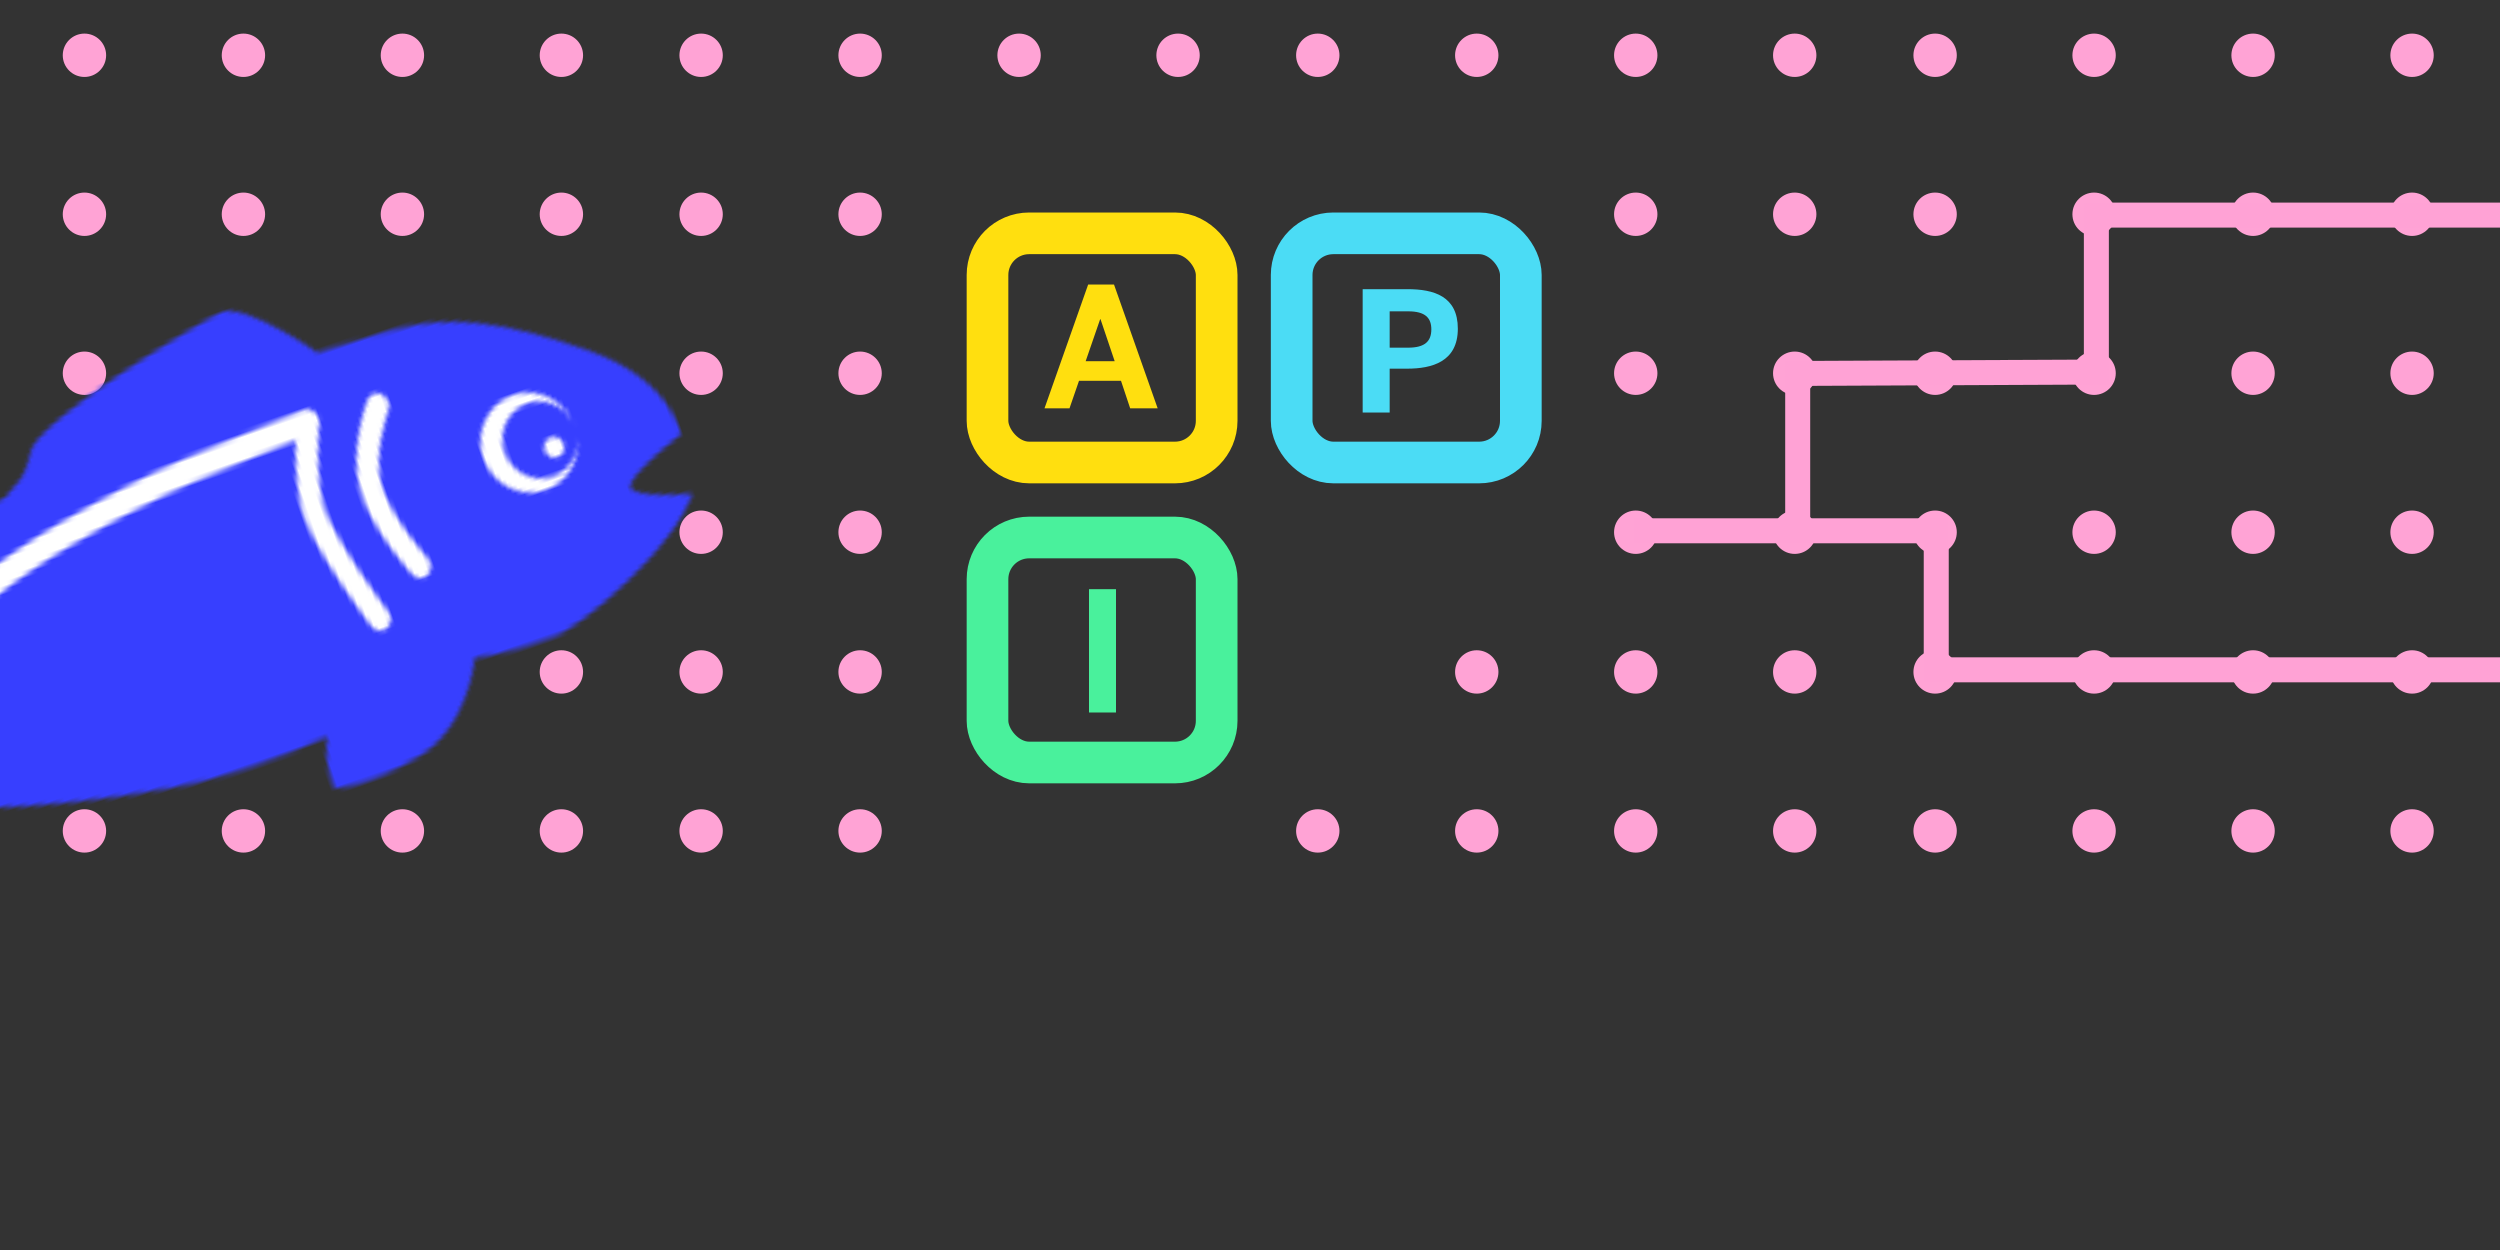 <?xml version="1.0" encoding="UTF-8"?>
<svg width="600px" height="300px" viewBox="0 0 600 300" version="1.1" xmlns="http://www.w3.org/2000/svg" xmlns:xlink="http://www.w3.org/1999/xlink" style="background: #E955FF;">
    <rect x="0" y="0" width="600" height="300" fill="#333333" stroke="none"/>
    <!-- Generator: Sketch 43.1 (39012) - http://www.bohemiancoding.com/sketch -->
    <title>featured-for-partners</title>
    <desc>Created with Sketch.</desc>
    <defs>
        <path d="M76.194,17.558 C76.194,17.558 71.502,17.558 57.508,18.285 C43.514,19.013 31.058,25.233 14.42,38.339 C-2.221,51.443 0.132,64.565 0.132,64.565 C0.132,64.565 15.652,69.824 15.652,72.668 C15.652,75.515 2.065,78.883 2.065,78.883 C10.818,90.098 37.985,100.561 44.851,100.561 C51.436,100.561 56.035,100.743 64.353,99.186 C64.981,100.579 71.47,114.333 84.713,117.179 C98.672,120.184 106.393,117.824 106.393,117.824 C106.393,117.824 107.091,111.658 103.915,105.502 C116.018,106.695 129.753,107 143.193,104.959 C180.528,99.287 198.949,90.306 204.978,89.113 C207.78,88.559 216.721,91.831 225.694,95.1 C236.022,98.864 246.399,102.629 247.522,100.561 C249.618,96.698 239.952,88.246 244.46,76.842 C248.965,65.432 238.931,57.906 244.495,48.797 C250.061,39.688 248.944,25.795 247.522,25.065 C245.979,24.275 236.99,27.981 227.547,31.686 C218.24,35.338 208.489,38.989 204.978,38.339 C187.504,35.102 190.712,33.01 167.195,27.678 C157.789,25.549 159.096,26.812 157.019,25.233 C154.949,23.657 152.971,24.136 148.912,17.558 C144.851,10.982 97.971,0.877 94.773,0.877 C88.375,0.877 76.194,17.558 76.194,17.558 Z" id="path-1"></path>
        <path d="M0.968,1.368 C-0.102,2.508 -0.155,4.418 0.85,5.627 C0.893,5.681 0.992,5.801 1.134,5.986 C1.385,6.31 1.666,6.689 1.973,7.118 C2.845,8.351 3.727,9.726 4.542,11.205 C6.478,14.699 7.751,18.172 8.064,21.339 C8.235,23.07 8.117,25.176 7.727,27.562 C7.331,30.015 6.668,32.664 5.815,35.39 C5.296,37.048 4.738,38.632 4.182,40.082 C3.984,40.588 3.807,41.04 3.644,41.428 C3.551,41.655 3.489,41.81 3.457,41.88 C2.81,43.373 3.35,45.179 4.663,45.914 C5.978,46.65 7.569,46.035 8.216,44.542 C8.39,44.146 8.679,43.445 9.045,42.493 C9.649,40.922 10.251,39.21 10.818,37.407 C11.759,34.405 12.494,31.457 12.948,28.653 C13.424,25.729 13.577,23.051 13.336,20.662 C12.919,16.457 11.363,12.193 9.037,7.995 C8.098,6.307 7.104,4.742 6.101,3.335 C5.492,2.479 5.013,1.855 4.719,1.502 C4.198,0.871 3.492,0.552 2.786,0.552 C2.134,0.552 1.478,0.823 0.968,1.368 Z" id="path-3"></path>
        <path d="M1.158,4.516 C1.198,4.596 1.273,4.765 1.383,5.019 C1.567,5.444 1.779,5.939 2.001,6.49 C2.65,8.079 3.297,9.81 3.902,11.624 C4.856,14.495 5.607,17.288 6.075,19.875 C6.246,20.846 6.38,21.774 6.468,22.66 C6.725,25.22 6.153,29.647 4.915,35.236 C4.476,37.213 3.966,39.294 3.394,41.445 C2.698,44.075 1.95,46.678 1.201,49.126 C0.936,49.985 0.693,50.761 0.477,51.44 C0.402,51.678 0.332,51.887 0.276,52.063 C0.241,52.165 0.22,52.237 0.207,52.269 C-0.307,53.829 0.386,55.565 1.757,56.151 C3.129,56.737 4.664,55.948 5.174,54.391 C5.193,54.345 5.22,54.268 5.254,54.155 C5.316,53.965 5.385,53.746 5.466,53.497 C5.69,52.791 5.944,51.988 6.212,51.103 C6.984,48.58 7.754,45.902 8.479,43.181 C9.07,40.948 9.604,38.778 10.062,36.707 C11.449,30.45 12.091,25.469 11.743,21.983 C11.636,20.91 11.479,19.805 11.273,18.671 C10.746,15.731 9.917,12.643 8.864,9.492 C8.506,8.414 8.137,7.368 7.754,6.359 C8.182,6.381 8.615,6.405 9.064,6.426 C13.313,6.648 17.569,6.878 21.534,7.103 C22.917,7.18 24.248,7.255 25.51,7.33 C29.095,7.542 32.103,7.729 34.413,7.892 C43.103,8.507 56.498,10.546 66.73,12.619 C82.416,15.795 95.22,20.49 115.548,29.629 C117.098,30.327 122.422,32.732 122.545,32.788 C123.908,33.403 125.451,32.646 125.994,31.1 C126.531,29.554 125.868,27.801 124.504,27.189 C124.381,27.133 119.058,24.725 117.502,24.027 C96.867,14.751 83.774,9.947 67.663,6.683 C57.246,4.575 43.664,2.507 34.745,1.878 C32.413,1.715 29.384,1.522 25.785,1.311 C24.515,1.236 23.184,1.161 21.799,1.083 C17.823,0.856 13.567,0.629 9.31,0.404 C7.818,0.326 6.433,0.257 5.193,0.195 C4.76,0.171 4.372,0.152 4.041,0.134 C3.701,0.118 3.701,0.118 3.632,0.112 C3.589,0.11 3.549,0.11 3.509,0.11 C1.533,0.11 0.236,2.499 1.158,4.516 Z" id="path-5"></path>
        <path d="M0.826,12.102 C0.826,18.758 6.029,24.154 12.448,24.154 C18.868,24.154 24.071,18.758 24.071,12.102 C24.071,5.446 18.868,0.047 12.448,0.047 C6.029,0.047 0.826,5.446 0.826,12.102 Z" id="path-7"></path>
        <path d="M0.826,12.102 L0.826,12.236 C0.888,7.158 4.874,3.06 9.786,3.06 C14.734,3.06 18.745,7.22 18.745,12.351 C18.745,17.485 14.734,21.645 9.786,21.645 C5.425,21.645 1.791,18.413 0.989,14.135 C1.922,19.823 6.697,24.154 12.448,24.154 C18.868,24.154 24.071,18.758 24.071,12.102 C24.071,5.446 18.868,0.047 12.448,0.047 C6.029,0.047 0.826,5.446 0.826,12.102 Z" id="path-9"></path>
        <path d="M0.704,2.735 C0.704,4.127 1.787,5.25 3.126,5.25 C4.463,5.25 5.546,4.127 5.546,2.735 C5.546,1.352 4.463,0.229 3.126,0.229 C1.787,0.229 0.704,1.352 0.704,2.735 Z" id="path-11"></path>
    </defs>
    <g id="featured-banners-and-blog-posts" stroke="none" stroke-width="1" fill="none" fill-rule="evenodd">
        <g id="featured-for-partners">
            <g id="dot-grid-bk" transform="translate(15, 8)">
                <g id="noun_927547_cc" fill-rule="nonzero" fill="#FFA3D5">
                    <ellipse id="Oval" cx="43.422" cy="81.578" rx="5.203" ry="5.203"></ellipse>
                    <ellipse id="Oval" cx="43.422" cy="119.733" rx="5.204" ry="5.204"></ellipse>
                    <circle id="Oval" cx="43.422" cy="43.422" r="5.204"></circle>
                    <ellipse id="Oval" cx="43.422" cy="5.267" rx="5.204" ry="5.204"></ellipse>
                    <ellipse id="Oval" cx="5.267" cy="81.578" rx="5.203" ry="5.203"></ellipse>
                    <ellipse id="Oval" cx="5.267" cy="119.733" rx="5.204" ry="5.204"></ellipse>
                    <ellipse id="Oval" cx="5.267" cy="43.422" rx="5.204" ry="5.204"></ellipse>
                    <ellipse id="Oval" cx="5.267" cy="5.267" rx="5.204" ry="5.204"></ellipse>
                    <ellipse id="Oval" cx="119.733" cy="81.578" rx="5.203" ry="5.203"></ellipse>
                    <circle id="Oval" cx="119.733" cy="119.733" r="5.204"></circle>
                    <ellipse id="Oval" cx="119.733" cy="43.422" rx="5.204" ry="5.204"></ellipse>
                    <ellipse id="Oval" cx="119.733" cy="5.267" rx="5.204" ry="5.204"></ellipse>
                    <ellipse id="Oval" cx="81.578" cy="43.422" rx="5.204" ry="5.204"></ellipse>
                    <ellipse id="Oval" cx="81.578" cy="5.267" rx="5.204" ry="5.204"></ellipse>
                    <circle id="Oval" cx="81.578" cy="81.578" r="5.203"></circle>
                    <ellipse id="Oval" cx="81.578" cy="119.733" rx="5.204" ry="5.204"></ellipse>
                </g>
                <ellipse id="Oval" fill="#FFA3D5" fill-rule="nonzero" cx="191.422" cy="81.578" rx="5.203" ry="5.203"></ellipse>
                <ellipse id="Oval" fill="#FFA3D5" fill-rule="nonzero" cx="191.422" cy="119.733" rx="5.204" ry="5.204"></ellipse>
                <circle id="Oval" fill="#FFA3D5" fill-rule="nonzero" cx="191.422" cy="43.422" r="5.204"></circle>
                <ellipse id="Oval" fill="#FFA3D5" fill-rule="nonzero" cx="191.422" cy="5.267" rx="5.204" ry="5.204"></ellipse>
                <ellipse id="Oval" fill="#FFA3D5" fill-rule="nonzero" cx="153.267" cy="81.578" rx="5.203" ry="5.203"></ellipse>
                <ellipse id="Oval" fill="#FFA3D5" fill-rule="nonzero" cx="153.267" cy="119.733" rx="5.204" ry="5.204"></ellipse>
                <ellipse id="Oval" fill="#FFA3D5" fill-rule="nonzero" cx="153.267" cy="43.422" rx="5.204" ry="5.204"></ellipse>
                <ellipse id="Oval" fill="#FFA3D5" fill-rule="nonzero" cx="153.267" cy="5.267" rx="5.204" ry="5.204"></ellipse>
                <ellipse id="Oval" fill="#FFA3D5" fill-rule="nonzero" cx="267.733" cy="5.267" rx="5.204" ry="5.204"></ellipse>
                <ellipse id="Oval" fill="#FFA3D5" fill-rule="nonzero" cx="229.578" cy="5.267" rx="5.204" ry="5.204"></ellipse>
                <circle id="Oval" fill="#FFA3D5" fill-rule="nonzero" cx="43.422" cy="191.422" r="5.204"></circle>
                <ellipse id="Oval" fill="#FFA3D5" fill-rule="nonzero" cx="43.422" cy="153.267" rx="5.204" ry="5.204"></ellipse>
                <ellipse id="Oval" fill="#FFA3D5" fill-rule="nonzero" cx="5.267" cy="191.422" rx="5.204" ry="5.204"></ellipse>
                <ellipse id="Oval" fill="#FFA3D5" fill-rule="nonzero" cx="5.267" cy="153.267" rx="5.204" ry="5.204"></ellipse>
                <ellipse id="Oval" fill="#FFA3D5" fill-rule="nonzero" cx="119.733" cy="191.422" rx="5.204" ry="5.204"></ellipse>
                <ellipse id="Oval" fill="#FFA3D5" fill-rule="nonzero" cx="119.733" cy="153.267" rx="5.204" ry="5.204"></ellipse>
                <ellipse id="Oval" fill="#FFA3D5" fill-rule="nonzero" cx="81.578" cy="191.422" rx="5.204" ry="5.204"></ellipse>
                <ellipse id="Oval" fill="#FFA3D5" fill-rule="nonzero" cx="81.578" cy="153.267" rx="5.204" ry="5.204"></ellipse>
                <circle id="Oval" fill="#FFA3D5" fill-rule="nonzero" cx="191.422" cy="191.422" r="5.204"></circle>
                <ellipse id="Oval" fill="#FFA3D5" fill-rule="nonzero" cx="191.422" cy="153.267" rx="5.204" ry="5.204"></ellipse>
                <ellipse id="Oval" fill="#FFA3D5" fill-rule="nonzero" cx="153.267" cy="191.422" rx="5.204" ry="5.204"></ellipse>
                <ellipse id="Oval" fill="#FFA3D5" fill-rule="nonzero" cx="153.267" cy="153.267" rx="5.204" ry="5.204"></ellipse>
                <ellipse id="Oval" fill="#FFA3D5" fill-rule="nonzero" cx="339.422" cy="5.267" rx="5.204" ry="5.204"></ellipse>
                <ellipse id="Oval" fill="#FFA3D5" fill-rule="nonzero" cx="301.267" cy="5.267" rx="5.204" ry="5.204"></ellipse>
                <ellipse id="Oval" fill="#FFA3D5" fill-rule="nonzero" cx="415.733" cy="81.578" rx="5.203" ry="5.203"></ellipse>
                <circle id="Oval" fill="#FFA3D5" fill-rule="nonzero" cx="415.733" cy="119.733" r="5.204"></circle>
                <ellipse id="Oval" fill="#FFA3D5" fill-rule="nonzero" cx="415.733" cy="43.422" rx="5.204" ry="5.204"></ellipse>
                <ellipse id="Oval" fill="#FFA3D5" fill-rule="nonzero" cx="415.733" cy="5.267" rx="5.204" ry="5.204"></ellipse>
                <ellipse id="Oval" fill="#FFA3D5" fill-rule="nonzero" cx="377.578" cy="43.422" rx="5.204" ry="5.204"></ellipse>
                <ellipse id="Oval" fill="#FFA3D5" fill-rule="nonzero" cx="377.578" cy="5.267" rx="5.204" ry="5.204"></ellipse>
                <circle id="Oval" fill="#FFA3D5" fill-rule="nonzero" cx="377.578" cy="81.578" r="5.203"></circle>
                <ellipse id="Oval" fill="#FFA3D5" fill-rule="nonzero" cx="377.578" cy="119.733" rx="5.204" ry="5.204"></ellipse>
                <ellipse id="Oval" fill="#FFA3D5" fill-rule="nonzero" cx="487.582" cy="81.578" rx="5.203" ry="5.203"></ellipse>
                <ellipse id="Oval" fill="#FFA3D5" fill-rule="nonzero" cx="487.582" cy="119.733" rx="5.204" ry="5.204"></ellipse>
                <circle id="Oval" fill="#FFA3D5" fill-rule="nonzero" cx="487.582" cy="43.422" r="5.204"></circle>
                <ellipse id="Oval" fill="#FFA3D5" fill-rule="nonzero" cx="487.582" cy="5.267" rx="5.204" ry="5.204"></ellipse>
                <ellipse id="Oval" fill="#FFA3D5" fill-rule="nonzero" cx="449.427" cy="81.578" rx="5.203" ry="5.203"></ellipse>
                <ellipse id="Oval" fill="#FFA3D5" fill-rule="nonzero" cx="449.427" cy="119.733" rx="5.204" ry="5.204"></ellipse>
                <ellipse id="Oval" fill="#FFA3D5" fill-rule="nonzero" cx="449.427" cy="43.422" rx="5.204" ry="5.204"></ellipse>
                <ellipse id="Oval" fill="#FFA3D5" fill-rule="nonzero" cx="449.427" cy="5.267" rx="5.204" ry="5.204"></ellipse>
                <ellipse id="Oval" fill="#FFA3D5" fill-rule="nonzero" cx="563.893" cy="81.578" rx="5.203" ry="5.203"></ellipse>
                <circle id="Oval" fill="#FFA3D5" fill-rule="nonzero" cx="563.893" cy="119.733" r="5.204"></circle>
                <ellipse id="Oval" fill="#FFA3D5" fill-rule="nonzero" cx="563.893" cy="43.422" rx="5.204" ry="5.204"></ellipse>
                <ellipse id="Oval" fill="#FFA3D5" fill-rule="nonzero" cx="563.893" cy="5.267" rx="5.204" ry="5.204"></ellipse>
                <ellipse id="Oval" fill="#FFA3D5" fill-rule="nonzero" cx="525.738" cy="43.422" rx="5.204" ry="5.204"></ellipse>
                <ellipse id="Oval" fill="#FFA3D5" fill-rule="nonzero" cx="525.738" cy="5.267" rx="5.204" ry="5.204"></ellipse>
                <circle id="Oval" fill="#FFA3D5" fill-rule="nonzero" cx="525.738" cy="81.578" r="5.203"></circle>
                <ellipse id="Oval" fill="#FFA3D5" fill-rule="nonzero" cx="525.738" cy="119.733" rx="5.204" ry="5.204"></ellipse>
                <circle id="Oval" fill="#FFA3D5" fill-rule="nonzero" cx="339.422" cy="191.422" r="5.204"></circle>
                <ellipse id="Oval" fill="#FFA3D5" fill-rule="nonzero" cx="339.422" cy="153.267" rx="5.204" ry="5.204"></ellipse>
                <ellipse id="Oval" fill="#FFA3D5" fill-rule="nonzero" cx="301.267" cy="191.422" rx="5.204" ry="5.204"></ellipse>
                <ellipse id="Oval" fill="#FFA3D5" fill-rule="nonzero" cx="415.733" cy="191.422" rx="5.204" ry="5.204"></ellipse>
                <ellipse id="Oval" fill="#FFA3D5" fill-rule="nonzero" cx="415.733" cy="153.267" rx="5.204" ry="5.204"></ellipse>
                <ellipse id="Oval" fill="#FFA3D5" fill-rule="nonzero" cx="377.578" cy="191.422" rx="5.204" ry="5.204"></ellipse>
                <ellipse id="Oval" fill="#FFA3D5" fill-rule="nonzero" cx="377.578" cy="153.267" rx="5.204" ry="5.204"></ellipse>
                <circle id="Oval" fill="#FFA3D5" fill-rule="nonzero" cx="487.582" cy="191.422" r="5.204"></circle>
                <ellipse id="Oval" fill="#FFA3D5" fill-rule="nonzero" cx="487.582" cy="153.267" rx="5.204" ry="5.204"></ellipse>
                <ellipse id="Oval" fill="#FFA3D5" fill-rule="nonzero" cx="449.427" cy="191.422" rx="5.204" ry="5.204"></ellipse>
                <ellipse id="Oval" fill="#FFA3D5" fill-rule="nonzero" cx="449.427" cy="153.267" rx="5.204" ry="5.204"></ellipse>
                <ellipse id="Oval" fill="#FFA3D5" fill-rule="nonzero" cx="563.893" cy="191.422" rx="5.204" ry="5.204"></ellipse>
                <ellipse id="Oval" fill="#FFA3D5" fill-rule="nonzero" cx="563.893" cy="153.267" rx="5.204" ry="5.204"></ellipse>
                <ellipse id="Oval" fill="#FFA3D5" fill-rule="nonzero" cx="525.738" cy="191.422" rx="5.204" ry="5.204"></ellipse>
                <ellipse id="Oval" fill="#FFA3D5" fill-rule="nonzero" cx="525.738" cy="153.267" rx="5.204" ry="5.204"></ellipse>
                <g id="noun_927547_cc-copy-2" transform="translate(148, 0)"></g>
                <g id="noun_927547_cc-copy-3" transform="translate(148, 148)"></g>
                <g id="noun_927547_cc-copy-5" transform="translate(296, 0)"></g>
                <g id="noun_927547_cc-copy-6" transform="translate(444.16, 0)"></g>
                <g id="noun_927547_cc-copy-4" transform="translate(296, 148)"></g>
                <g id="noun_927547_cc-copy-7" transform="translate(444.16, 148)"></g>
                <polyline id="Path-13" stroke="#FFA2D5" stroke-width="6" points="377.085 119.39 449.698 119.39 449.698 152.758 489.005 152.758 526.984 152.758 590.292 152.758"></polyline>
                <polyline id="Path-14" stroke="#FFA2D5" stroke-width="6" points="416.447 119.616 416.447 81.621 488.127 81.296 488.127 43.625 525.654 43.625 598.408 43.625"></polyline>
            </g>
            <g id="Group" transform="translate(232, 51)">
                <rect id="Rectangle-8" stroke="#FFDF0F" stroke-width="10" x="5" y="5" width="55" height="55" rx="10"></rect>
                <path d="M18.68,47 L29.16,17.28 L35.36,17.28 L45.84,47 L39.24,47 L37.04,40.4 L26.96,40.4 L24.68,47 L18.68,47 Z M28.56,35.68 L35.52,35.68 L32.12,25.6 L32.04,25.6 L28.56,35.68 Z" id="A" fill="#FFDF0F"></path>
            </g>
            <g id="Group-2" transform="translate(305, 51)">
                <rect id="Rectangle-8-Copy" stroke="#4BDCF5" stroke-width="10" x="5" y="5" width="55" height="55" rx="10"></rect>
                <path d="M22.04,48 L22.04,18.4 L32.8,18.4 C39.12,18.4 44.88,20.08 44.88,27.88 C44.88,35.84 38.64,37.48 32.72,37.48 L28.52,37.48 L28.52,48 L22.04,48 Z M28.52,32.44 L32.96,32.44 C37,32.44 38.52,30.88 38.52,28.04 C38.52,25.28 37.04,23.72 32.96,23.72 L28.52,23.72 L28.52,32.44 Z" id="P" fill="#4BDCF5"></path>
            </g>
            <g id="Group-4" transform="translate(232, 124)">
                <rect id="Rectangle-8-Copy-2" stroke="#49F19C" stroke-width="10" x="5" y="5" width="55" height="54" rx="10"></rect>
                <polygon id="I" fill="#49F19C" points="29.36 47 35.84 47 35.84 17.4 29.36 17.4"></polygon>
            </g>
            <g id="Page-1" transform="translate(44.251, 140.264) scale(-1, 1) rotate(19) translate(-44.251, -140.264) translate(-80.249, 80.264)">
                <g id="Group-3" transform="translate(-0, 0.203)">
                    <mask id="mask-2" fill="white">
                        <use xlink:href="#path-1"></use>
                    </mask>
                    <g id="Clip-2"></g>
                    <polygon id="Fill-1" fill="#373FFF" mask="url(#mask-2)" points="-3.996 122.72 252.692 122.72 252.692 -3.138 -3.996 -3.138"></polygon>
                </g>
                <g id="Group-6" transform="translate(63.845, 30.951)">
                    <mask id="mask-4" fill="white">
                        <use xlink:href="#path-3"></use>
                    </mask>
                    <g id="Clip-5"></g>
                    <polygon id="Fill-4" fill="#FFFFFF" mask="url(#mask-4)" points="-3.882 50.24 17.462 50.24 17.462 -3.466 -3.882 -3.466"></polygon>
                </g>
                <g id="Group-9" transform="translate(80.209, 29.63)">
                    <mask id="mask-6" fill="white">
                        <use xlink:href="#path-5"></use>
                    </mask>
                    <g id="Clip-8"></g>
                    <polygon id="Fill-7" fill="#FFFFFF" mask="url(#mask-6)" points="-3.975 60.359 130.194 60.359 130.194 -3.903 -3.975 -3.903"></polygon>
                </g>
                <g id="Group-12" transform="translate(22.74, 42.652)">
                    <mask id="mask-8" fill="white">
                        <use xlink:href="#path-7"></use>
                    </mask>
                    <g id="Clip-11"></g>
                    <polygon id="Fill-10" fill="#373FFF" mask="url(#mask-8)" points="-3.187 27.822 28.084 27.822 28.084 -3.618 -3.187 -3.618"></polygon>
                </g>
                <g id="Group-15" transform="translate(22.74, 42.652)">
                    <mask id="mask-10" fill="white">
                        <use xlink:href="#path-9"></use>
                    </mask>
                    <g id="Clip-14"></g>
                    <polygon id="Fill-13" fill="#FFFFFF" mask="url(#mask-10)" points="-3.187 27.822 28.084 27.822 28.084 -3.618 -3.187 -3.618"></polygon>
                </g>
                <g id="Group-18" transform="translate(26.736, 55.028)">
                    <mask id="mask-12" fill="white">
                        <use xlink:href="#path-11"></use>
                    </mask>
                    <g id="Clip-17"></g>
                    <polygon id="Fill-16" fill="#FFFFFF" mask="url(#mask-12)" points="-3.309 8.915 9.559 8.915 9.559 -3.442 -3.309 -3.442"></polygon>
                </g>
            </g>
        </g>
    </g>
</svg>
